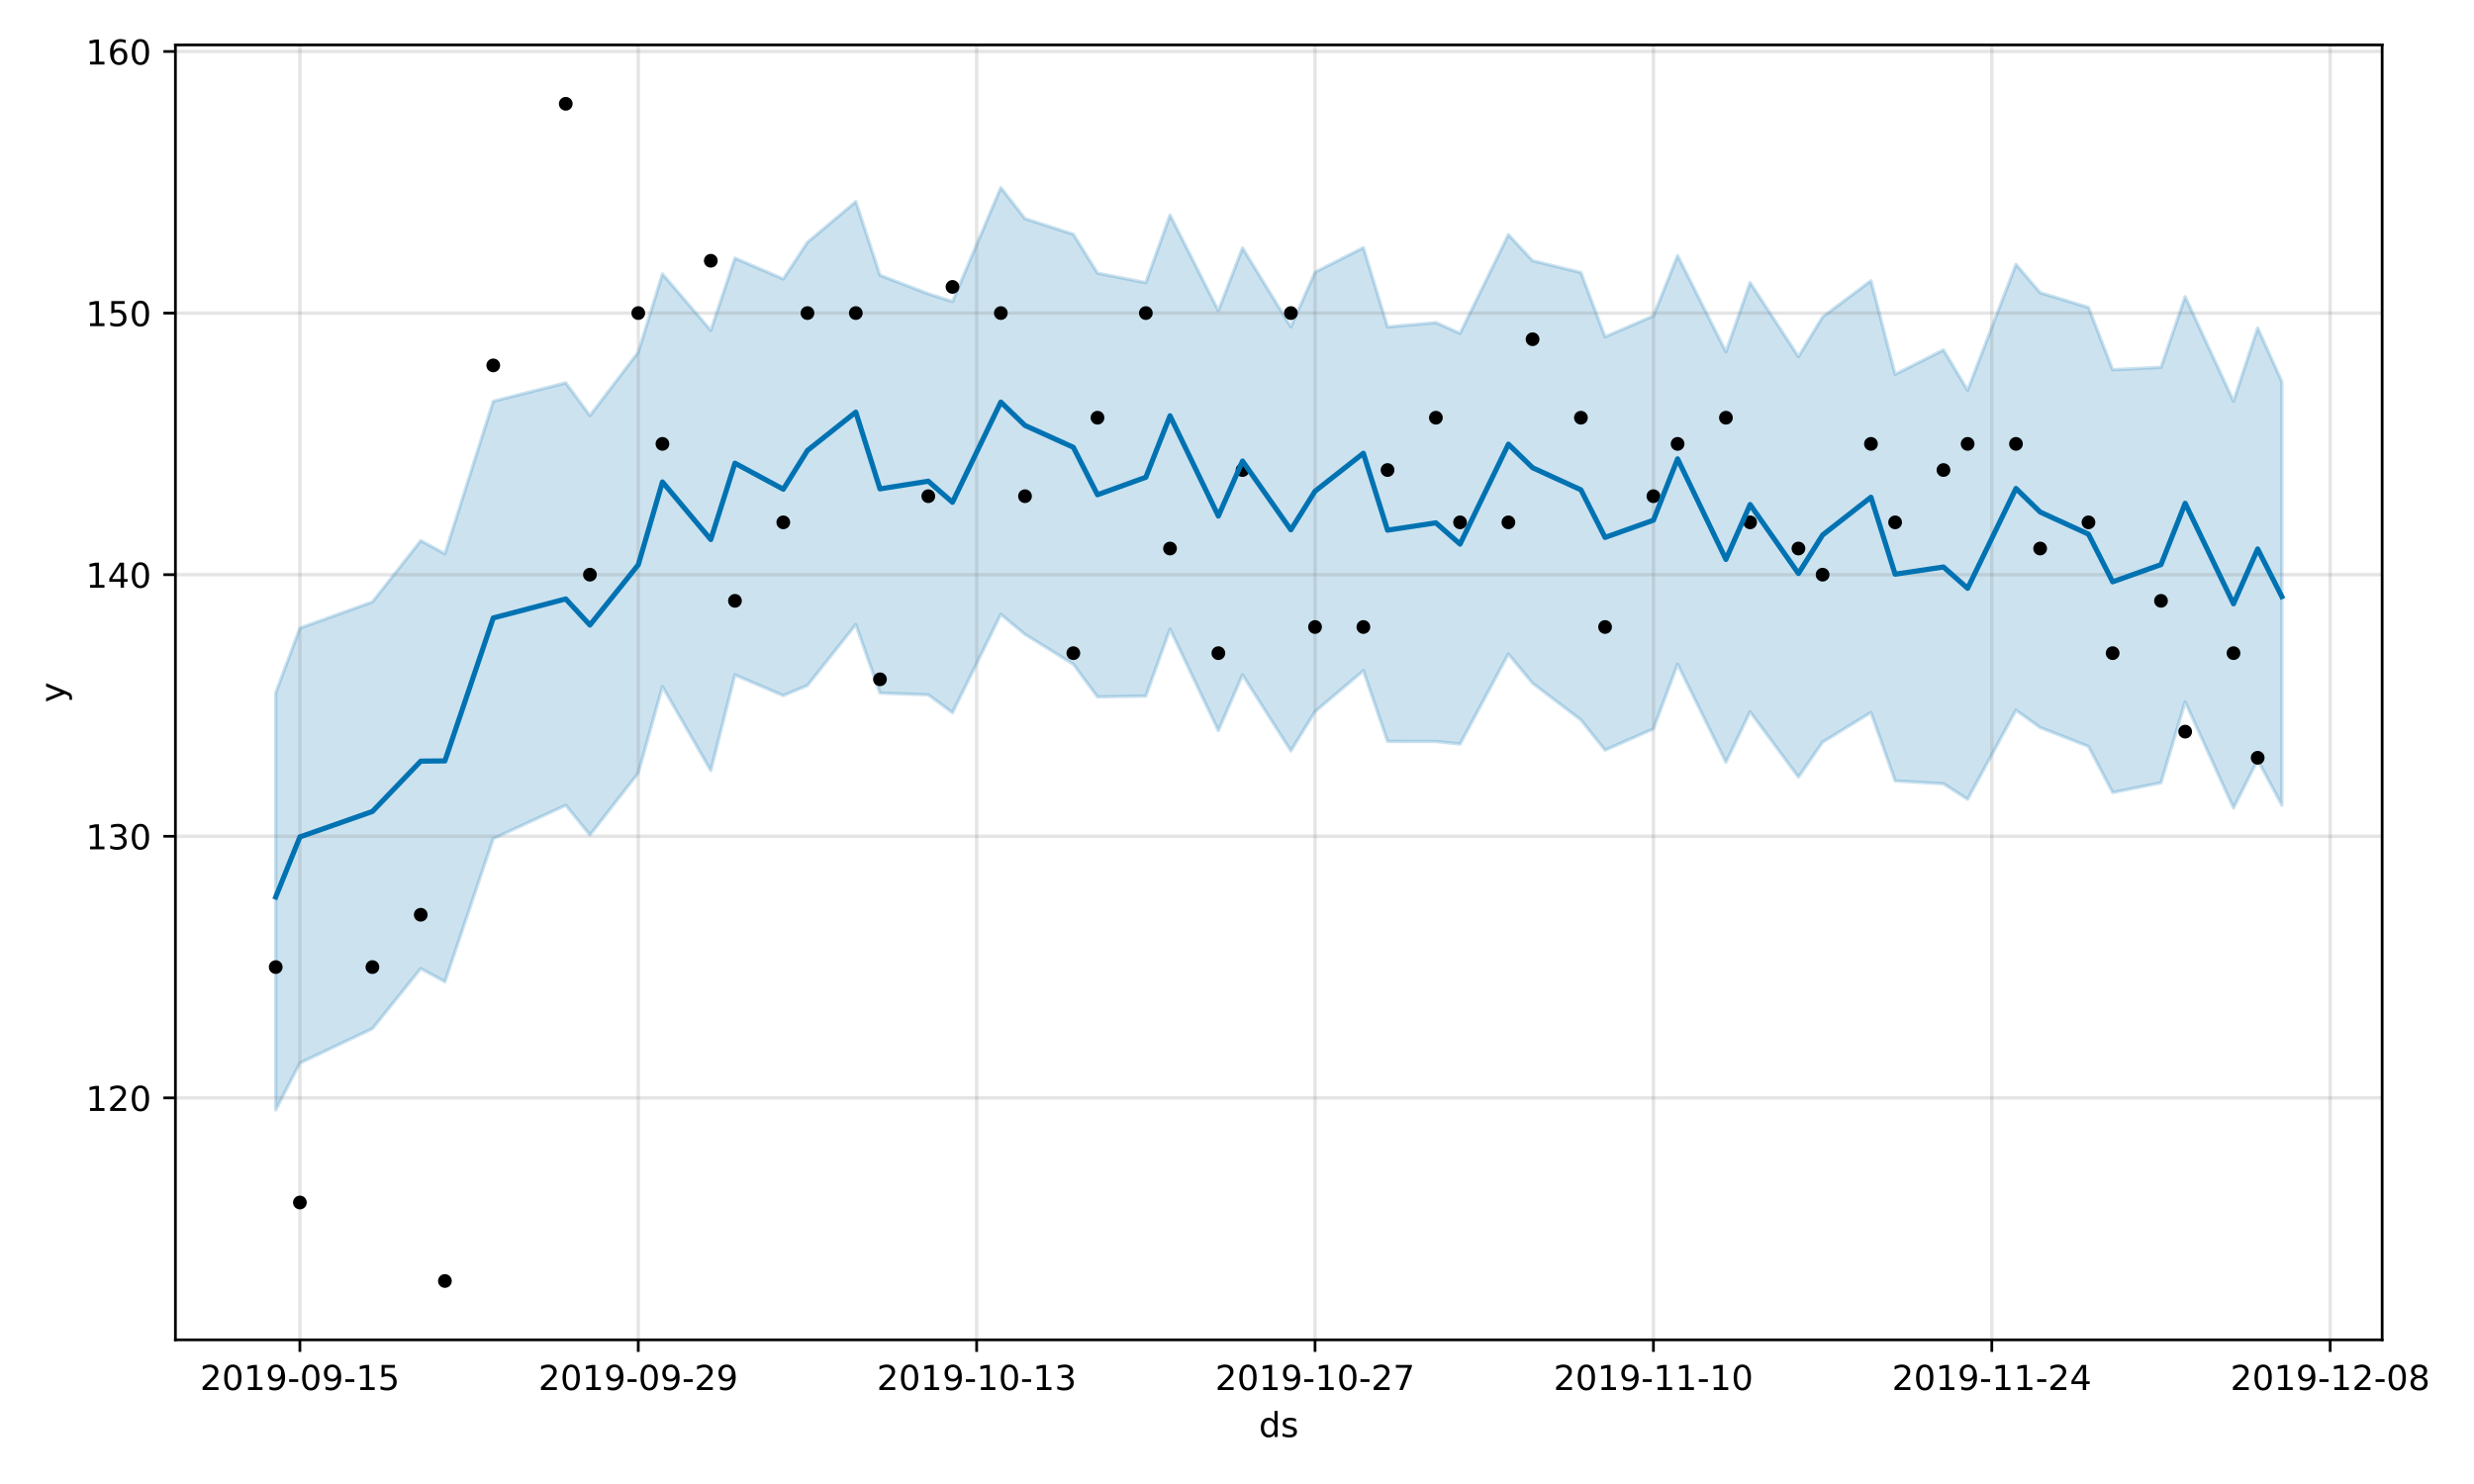 <?xml version="1.0" encoding="utf-8" standalone="no"?>
<!DOCTYPE svg PUBLIC "-//W3C//DTD SVG 1.1//EN"
  "http://www.w3.org/Graphics/SVG/1.1/DTD/svg11.dtd">
<!-- Created with matplotlib (https://matplotlib.org/) -->
<svg height="432pt" version="1.1" viewBox="0 0 720 432" width="720pt" xmlns="http://www.w3.org/2000/svg" xmlns:xlink="http://www.w3.org/1999/xlink">
 <defs>
  <style type="text/css">
*{stroke-linecap:butt;stroke-linejoin:round;}
  </style>
 </defs>
 <g id="figure_1">
  <g id="patch_1">
   <path d="M 0 432 
L 720 432 
L 720 0 
L 0 0 
z
" style="fill:#ffffff;"/>
  </g>
  <g id="axes_1">
   <g id="patch_2">
    <path d="M 51.05 390.04 
L 693.27 390.04 
L 693.27 13.08 
L 51.05 13.08 
z
" style="fill:#ffffff;"/>
   </g>
   <g id="PolyCollection_1">
    <defs>
     <path d="M 80.242 -230.324 
L 80.242 -108.888 
L 87.276 -122.555 
L 108.379 -132.55 
L 122.447 -150.04 
L 129.481 -146.202 
L 143.549 -187.858 
L 164.652 -197.585 
L 171.686 -188.942 
L 185.754 -206.985 
L 192.789 -232.114 
L 206.857 -207.698 
L 213.891 -235.517 
L 227.96 -229.517 
L 234.994 -232.478 
L 249.062 -250.188 
L 256.096 -230.244 
L 270.165 -229.739 
L 277.199 -224.545 
L 291.267 -253.166 
L 298.301 -247.322 
L 312.37 -238.641 
L 319.404 -229.134 
L 333.472 -229.373 
L 340.506 -248.857 
L 354.575 -219.325 
L 361.609 -235.524 
L 375.677 -213.407 
L 382.711 -224.851 
L 396.78 -236.751 
L 403.814 -216.169 
L 417.882 -216.148 
L 424.916 -215.407 
L 438.985 -241.609 
L 446.019 -233.108 
L 460.087 -222.421 
L 467.121 -213.633 
L 481.19 -219.818 
L 488.224 -238.631 
L 502.292 -210.103 
L 509.327 -224.783 
L 523.395 -205.779 
L 530.429 -215.954 
L 544.497 -224.598 
L 551.532 -204.678 
L 565.6 -203.844 
L 572.634 -199.345 
L 586.702 -225.245 
L 593.737 -220.217 
L 607.805 -214.706 
L 614.839 -201.299 
L 628.907 -204.141 
L 635.942 -227.671 
L 650.01 -196.793 
L 657.044 -210.77 
L 664.078 -197.634 
L 664.078 -320.918 
L 664.078 -320.918 
L 657.044 -336.507 
L 650.01 -315.218 
L 635.942 -345.632 
L 628.907 -325.064 
L 614.839 -324.383 
L 607.805 -342.491 
L 593.737 -346.797 
L 586.702 -355.028 
L 572.634 -318.404 
L 565.6 -330.128 
L 551.532 -323.029 
L 544.497 -350.277 
L 530.429 -339.745 
L 523.395 -328.189 
L 509.327 -349.724 
L 502.292 -329.597 
L 488.224 -357.577 
L 481.19 -340.037 
L 467.121 -333.936 
L 460.087 -352.652 
L 446.019 -356.106 
L 438.985 -363.68 
L 424.916 -334.951 
L 417.882 -338.083 
L 403.814 -336.827 
L 396.78 -359.912 
L 382.711 -352.748 
L 375.677 -336.87 
L 361.609 -359.81 
L 354.575 -341.573 
L 340.506 -369.381 
L 333.472 -349.724 
L 319.404 -352.483 
L 312.37 -363.803 
L 298.301 -368.353 
L 291.267 -377.384 
L 277.199 -344.227 
L 270.165 -346.464 
L 256.096 -351.875 
L 249.062 -373.302 
L 234.994 -361.469 
L 227.96 -350.789 
L 213.891 -356.858 
L 206.857 -335.829 
L 192.789 -352.259 
L 185.754 -329.498 
L 171.686 -311.025 
L 164.652 -320.557 
L 143.549 -315.174 
L 129.481 -270.803 
L 122.447 -274.605 
L 108.379 -256.764 
L 87.276 -249.152 
L 80.242 -230.324 
z
" id="mfa21ea01e4" style="stroke:#0072b2;stroke-opacity:0.2;"/>
    </defs>
    <g clip-path="url(#p52520bd9da)">
     <use style="fill:#0072b2;fill-opacity:0.2;stroke:#0072b2;stroke-opacity:0.2;" x="0" xlink:href="#mfa21ea01e4" y="432"/>
    </g>
   </g>
   <g id="matplotlib.axis_1">
    <g id="xtick_1">
     <g id="line2d_1">
      <path clip-path="url(#p52520bd9da)" d="M 87.276 390.04 
L 87.276 13.08 
" style="fill:none;stroke:#808080;stroke-linecap:square;stroke-opacity:0.2;"/>
     </g>
     <g id="line2d_2">
      <defs>
       <path d="M 0 0 
L 0 3.5 
" id="md90a8f8677" style="stroke:#000000;stroke-width:0.8;"/>
      </defs>
      <g>
       <use style="stroke:#000000;stroke-width:0.8;" x="87.276" xlink:href="#md90a8f8677" y="390.04"/>
      </g>
     </g>
     <g id="text_1">
      <!-- 2019-09-15 -->
      <defs>
       <path d="M 19.188 8.297 
L 53.609 8.297 
L 53.609 0 
L 7.328 0 
L 7.328 8.297 
Q 12.938 14.109 22.625 23.891 
Q 32.328 33.688 34.812 36.531 
Q 39.547 41.844 41.422 45.531 
Q 43.312 49.219 43.312 52.781 
Q 43.312 58.594 39.234 62.25 
Q 35.156 65.922 28.609 65.922 
Q 23.969 65.922 18.812 64.312 
Q 13.672 62.703 7.812 59.422 
L 7.812 69.391 
Q 13.766 71.781 18.938 73 
Q 24.125 74.219 28.422 74.219 
Q 39.75 74.219 46.484 68.547 
Q 53.219 62.891 53.219 53.422 
Q 53.219 48.922 51.531 44.891 
Q 49.859 40.875 45.406 35.406 
Q 44.188 33.984 37.641 27.219 
Q 31.109 20.453 19.188 8.297 
z
" id="DejaVuSans-50"/>
       <path d="M 31.781 66.406 
Q 24.172 66.406 20.328 58.906 
Q 16.5 51.422 16.5 36.375 
Q 16.5 21.391 20.328 13.891 
Q 24.172 6.391 31.781 6.391 
Q 39.453 6.391 43.281 13.891 
Q 47.125 21.391 47.125 36.375 
Q 47.125 51.422 43.281 58.906 
Q 39.453 66.406 31.781 66.406 
z
M 31.781 74.219 
Q 44.047 74.219 50.516 64.516 
Q 56.984 54.828 56.984 36.375 
Q 56.984 17.969 50.516 8.266 
Q 44.047 -1.422 31.781 -1.422 
Q 19.531 -1.422 13.062 8.266 
Q 6.594 17.969 6.594 36.375 
Q 6.594 54.828 13.062 64.516 
Q 19.531 74.219 31.781 74.219 
z
" id="DejaVuSans-48"/>
       <path d="M 12.406 8.297 
L 28.516 8.297 
L 28.516 63.922 
L 10.984 60.406 
L 10.984 69.391 
L 28.422 72.906 
L 38.281 72.906 
L 38.281 8.297 
L 54.391 8.297 
L 54.391 0 
L 12.406 0 
z
" id="DejaVuSans-49"/>
       <path d="M 10.984 1.516 
L 10.984 10.5 
Q 14.703 8.734 18.5 7.812 
Q 22.312 6.891 25.984 6.891 
Q 35.75 6.891 40.891 13.453 
Q 46.047 20.016 46.781 33.406 
Q 43.953 29.203 39.594 26.953 
Q 35.25 24.703 29.984 24.703 
Q 19.047 24.703 12.672 31.312 
Q 6.297 37.938 6.297 49.422 
Q 6.297 60.641 12.938 67.422 
Q 19.578 74.219 30.609 74.219 
Q 43.266 74.219 49.922 64.516 
Q 56.594 54.828 56.594 36.375 
Q 56.594 19.141 48.406 8.859 
Q 40.234 -1.422 26.422 -1.422 
Q 22.703 -1.422 18.891 -0.688 
Q 15.094 0.047 10.984 1.516 
z
M 30.609 32.422 
Q 37.25 32.422 41.125 36.953 
Q 45.016 41.5 45.016 49.422 
Q 45.016 57.281 41.125 61.844 
Q 37.25 66.406 30.609 66.406 
Q 23.969 66.406 20.094 61.844 
Q 16.219 57.281 16.219 49.422 
Q 16.219 41.5 20.094 36.953 
Q 23.969 32.422 30.609 32.422 
z
" id="DejaVuSans-57"/>
       <path d="M 4.891 31.391 
L 31.203 31.391 
L 31.203 23.391 
L 4.891 23.391 
z
" id="DejaVuSans-45"/>
       <path d="M 10.797 72.906 
L 49.516 72.906 
L 49.516 64.594 
L 19.828 64.594 
L 19.828 46.734 
Q 21.969 47.469 24.109 47.828 
Q 26.266 48.188 28.422 48.188 
Q 40.625 48.188 47.75 41.5 
Q 54.891 34.812 54.891 23.391 
Q 54.891 11.625 47.562 5.094 
Q 40.234 -1.422 26.906 -1.422 
Q 22.312 -1.422 17.547 -0.641 
Q 12.797 0.141 7.719 1.703 
L 7.719 11.625 
Q 12.109 9.234 16.797 8.062 
Q 21.484 6.891 26.703 6.891 
Q 35.156 6.891 40.078 11.328 
Q 45.016 15.766 45.016 23.391 
Q 45.016 31 40.078 35.438 
Q 35.156 39.891 26.703 39.891 
Q 22.75 39.891 18.812 39.016 
Q 14.891 38.141 10.797 36.281 
z
" id="DejaVuSans-53"/>
      </defs>
      <g transform="translate(58.218 404.638)scale(0.1 -0.1)">
       <use xlink:href="#DejaVuSans-50"/>
       <use x="63.623" xlink:href="#DejaVuSans-48"/>
       <use x="127.246" xlink:href="#DejaVuSans-49"/>
       <use x="190.869" xlink:href="#DejaVuSans-57"/>
       <use x="254.492" xlink:href="#DejaVuSans-45"/>
       <use x="290.576" xlink:href="#DejaVuSans-48"/>
       <use x="354.199" xlink:href="#DejaVuSans-57"/>
       <use x="417.822" xlink:href="#DejaVuSans-45"/>
       <use x="453.906" xlink:href="#DejaVuSans-49"/>
       <use x="517.529" xlink:href="#DejaVuSans-53"/>
      </g>
     </g>
    </g>
    <g id="xtick_2">
     <g id="line2d_3">
      <path clip-path="url(#p52520bd9da)" d="M 185.754 390.04 
L 185.754 13.08 
" style="fill:none;stroke:#808080;stroke-linecap:square;stroke-opacity:0.2;"/>
     </g>
     <g id="line2d_4">
      <g>
       <use style="stroke:#000000;stroke-width:0.8;" x="185.754" xlink:href="#md90a8f8677" y="390.04"/>
      </g>
     </g>
     <g id="text_2">
      <!-- 2019-09-29 -->
      <g transform="translate(156.697 404.638)scale(0.1 -0.1)">
       <use xlink:href="#DejaVuSans-50"/>
       <use x="63.623" xlink:href="#DejaVuSans-48"/>
       <use x="127.246" xlink:href="#DejaVuSans-49"/>
       <use x="190.869" xlink:href="#DejaVuSans-57"/>
       <use x="254.492" xlink:href="#DejaVuSans-45"/>
       <use x="290.576" xlink:href="#DejaVuSans-48"/>
       <use x="354.199" xlink:href="#DejaVuSans-57"/>
       <use x="417.822" xlink:href="#DejaVuSans-45"/>
       <use x="453.906" xlink:href="#DejaVuSans-50"/>
       <use x="517.529" xlink:href="#DejaVuSans-57"/>
      </g>
     </g>
    </g>
    <g id="xtick_3">
     <g id="line2d_5">
      <path clip-path="url(#p52520bd9da)" d="M 284.233 390.04 
L 284.233 13.08 
" style="fill:none;stroke:#808080;stroke-linecap:square;stroke-opacity:0.2;"/>
     </g>
     <g id="line2d_6">
      <g>
       <use style="stroke:#000000;stroke-width:0.8;" x="284.233" xlink:href="#md90a8f8677" y="390.04"/>
      </g>
     </g>
     <g id="text_3">
      <!-- 2019-10-13 -->
      <defs>
       <path d="M 40.578 39.312 
Q 47.656 37.797 51.625 33 
Q 55.609 28.219 55.609 21.188 
Q 55.609 10.406 48.188 4.484 
Q 40.766 -1.422 27.094 -1.422 
Q 22.516 -1.422 17.656 -0.516 
Q 12.797 0.391 7.625 2.203 
L 7.625 11.719 
Q 11.719 9.328 16.594 8.109 
Q 21.484 6.891 26.812 6.891 
Q 36.078 6.891 40.938 10.547 
Q 45.797 14.203 45.797 21.188 
Q 45.797 27.641 41.281 31.266 
Q 36.766 34.906 28.719 34.906 
L 20.219 34.906 
L 20.219 43.016 
L 29.109 43.016 
Q 36.375 43.016 40.234 45.922 
Q 44.094 48.828 44.094 54.297 
Q 44.094 59.906 40.109 62.906 
Q 36.141 65.922 28.719 65.922 
Q 24.656 65.922 20.016 65.031 
Q 15.375 64.156 9.812 62.312 
L 9.812 71.094 
Q 15.438 72.656 20.344 73.438 
Q 25.25 74.219 29.594 74.219 
Q 40.828 74.219 47.359 69.109 
Q 53.906 64.016 53.906 55.328 
Q 53.906 49.266 50.438 45.094 
Q 46.969 40.922 40.578 39.312 
z
" id="DejaVuSans-51"/>
      </defs>
      <g transform="translate(255.175 404.638)scale(0.1 -0.1)">
       <use xlink:href="#DejaVuSans-50"/>
       <use x="63.623" xlink:href="#DejaVuSans-48"/>
       <use x="127.246" xlink:href="#DejaVuSans-49"/>
       <use x="190.869" xlink:href="#DejaVuSans-57"/>
       <use x="254.492" xlink:href="#DejaVuSans-45"/>
       <use x="290.576" xlink:href="#DejaVuSans-49"/>
       <use x="354.199" xlink:href="#DejaVuSans-48"/>
       <use x="417.822" xlink:href="#DejaVuSans-45"/>
       <use x="453.906" xlink:href="#DejaVuSans-49"/>
       <use x="517.529" xlink:href="#DejaVuSans-51"/>
      </g>
     </g>
    </g>
    <g id="xtick_4">
     <g id="line2d_7">
      <path clip-path="url(#p52520bd9da)" d="M 382.711 390.04 
L 382.711 13.08 
" style="fill:none;stroke:#808080;stroke-linecap:square;stroke-opacity:0.2;"/>
     </g>
     <g id="line2d_8">
      <g>
       <use style="stroke:#000000;stroke-width:0.8;" x="382.711" xlink:href="#md90a8f8677" y="390.04"/>
      </g>
     </g>
     <g id="text_4">
      <!-- 2019-10-27 -->
      <defs>
       <path d="M 8.203 72.906 
L 55.078 72.906 
L 55.078 68.703 
L 28.609 0 
L 18.312 0 
L 43.219 64.594 
L 8.203 64.594 
z
" id="DejaVuSans-55"/>
      </defs>
      <g transform="translate(353.654 404.638)scale(0.1 -0.1)">
       <use xlink:href="#DejaVuSans-50"/>
       <use x="63.623" xlink:href="#DejaVuSans-48"/>
       <use x="127.246" xlink:href="#DejaVuSans-49"/>
       <use x="190.869" xlink:href="#DejaVuSans-57"/>
       <use x="254.492" xlink:href="#DejaVuSans-45"/>
       <use x="290.576" xlink:href="#DejaVuSans-49"/>
       <use x="354.199" xlink:href="#DejaVuSans-48"/>
       <use x="417.822" xlink:href="#DejaVuSans-45"/>
       <use x="453.906" xlink:href="#DejaVuSans-50"/>
       <use x="517.529" xlink:href="#DejaVuSans-55"/>
      </g>
     </g>
    </g>
    <g id="xtick_5">
     <g id="line2d_9">
      <path clip-path="url(#p52520bd9da)" d="M 481.19 390.04 
L 481.19 13.08 
" style="fill:none;stroke:#808080;stroke-linecap:square;stroke-opacity:0.2;"/>
     </g>
     <g id="line2d_10">
      <g>
       <use style="stroke:#000000;stroke-width:0.8;" x="481.19" xlink:href="#md90a8f8677" y="390.04"/>
      </g>
     </g>
     <g id="text_5">
      <!-- 2019-11-10 -->
      <g transform="translate(452.132 404.638)scale(0.1 -0.1)">
       <use xlink:href="#DejaVuSans-50"/>
       <use x="63.623" xlink:href="#DejaVuSans-48"/>
       <use x="127.246" xlink:href="#DejaVuSans-49"/>
       <use x="190.869" xlink:href="#DejaVuSans-57"/>
       <use x="254.492" xlink:href="#DejaVuSans-45"/>
       <use x="290.576" xlink:href="#DejaVuSans-49"/>
       <use x="354.199" xlink:href="#DejaVuSans-49"/>
       <use x="417.822" xlink:href="#DejaVuSans-45"/>
       <use x="453.906" xlink:href="#DejaVuSans-49"/>
       <use x="517.529" xlink:href="#DejaVuSans-48"/>
      </g>
     </g>
    </g>
    <g id="xtick_6">
     <g id="line2d_11">
      <path clip-path="url(#p52520bd9da)" d="M 579.668 390.04 
L 579.668 13.08 
" style="fill:none;stroke:#808080;stroke-linecap:square;stroke-opacity:0.2;"/>
     </g>
     <g id="line2d_12">
      <g>
       <use style="stroke:#000000;stroke-width:0.8;" x="579.668" xlink:href="#md90a8f8677" y="390.04"/>
      </g>
     </g>
     <g id="text_6">
      <!-- 2019-11-24 -->
      <defs>
       <path d="M 37.797 64.312 
L 12.891 25.391 
L 37.797 25.391 
z
M 35.203 72.906 
L 47.609 72.906 
L 47.609 25.391 
L 58.016 25.391 
L 58.016 17.188 
L 47.609 17.188 
L 47.609 0 
L 37.797 0 
L 37.797 17.188 
L 4.891 17.188 
L 4.891 26.703 
z
" id="DejaVuSans-52"/>
      </defs>
      <g transform="translate(550.61 404.638)scale(0.1 -0.1)">
       <use xlink:href="#DejaVuSans-50"/>
       <use x="63.623" xlink:href="#DejaVuSans-48"/>
       <use x="127.246" xlink:href="#DejaVuSans-49"/>
       <use x="190.869" xlink:href="#DejaVuSans-57"/>
       <use x="254.492" xlink:href="#DejaVuSans-45"/>
       <use x="290.576" xlink:href="#DejaVuSans-49"/>
       <use x="354.199" xlink:href="#DejaVuSans-49"/>
       <use x="417.822" xlink:href="#DejaVuSans-45"/>
       <use x="453.906" xlink:href="#DejaVuSans-50"/>
       <use x="517.529" xlink:href="#DejaVuSans-52"/>
      </g>
     </g>
    </g>
    <g id="xtick_7">
     <g id="line2d_13">
      <path clip-path="url(#p52520bd9da)" d="M 678.147 390.04 
L 678.147 13.08 
" style="fill:none;stroke:#808080;stroke-linecap:square;stroke-opacity:0.2;"/>
     </g>
     <g id="line2d_14">
      <g>
       <use style="stroke:#000000;stroke-width:0.8;" x="678.147" xlink:href="#md90a8f8677" y="390.04"/>
      </g>
     </g>
     <g id="text_7">
      <!-- 2019-12-08 -->
      <defs>
       <path d="M 31.781 34.625 
Q 24.75 34.625 20.719 30.859 
Q 16.703 27.094 16.703 20.516 
Q 16.703 13.922 20.719 10.156 
Q 24.75 6.391 31.781 6.391 
Q 38.812 6.391 42.859 10.172 
Q 46.922 13.969 46.922 20.516 
Q 46.922 27.094 42.891 30.859 
Q 38.875 34.625 31.781 34.625 
z
M 21.922 38.812 
Q 15.578 40.375 12.031 44.719 
Q 8.5 49.078 8.5 55.328 
Q 8.5 64.062 14.719 69.141 
Q 20.953 74.219 31.781 74.219 
Q 42.672 74.219 48.875 69.141 
Q 55.078 64.062 55.078 55.328 
Q 55.078 49.078 51.531 44.719 
Q 48 40.375 41.703 38.812 
Q 48.828 37.156 52.797 32.312 
Q 56.781 27.484 56.781 20.516 
Q 56.781 9.906 50.312 4.234 
Q 43.844 -1.422 31.781 -1.422 
Q 19.734 -1.422 13.25 4.234 
Q 6.781 9.906 6.781 20.516 
Q 6.781 27.484 10.781 32.312 
Q 14.797 37.156 21.922 38.812 
z
M 18.312 54.391 
Q 18.312 48.734 21.844 45.562 
Q 25.391 42.391 31.781 42.391 
Q 38.141 42.391 41.719 45.562 
Q 45.312 48.734 45.312 54.391 
Q 45.312 60.062 41.719 63.234 
Q 38.141 66.406 31.781 66.406 
Q 25.391 66.406 21.844 63.234 
Q 18.312 60.062 18.312 54.391 
z
" id="DejaVuSans-56"/>
      </defs>
      <g transform="translate(649.089 404.638)scale(0.1 -0.1)">
       <use xlink:href="#DejaVuSans-50"/>
       <use x="63.623" xlink:href="#DejaVuSans-48"/>
       <use x="127.246" xlink:href="#DejaVuSans-49"/>
       <use x="190.869" xlink:href="#DejaVuSans-57"/>
       <use x="254.492" xlink:href="#DejaVuSans-45"/>
       <use x="290.576" xlink:href="#DejaVuSans-49"/>
       <use x="354.199" xlink:href="#DejaVuSans-50"/>
       <use x="417.822" xlink:href="#DejaVuSans-45"/>
       <use x="453.906" xlink:href="#DejaVuSans-48"/>
       <use x="517.529" xlink:href="#DejaVuSans-56"/>
      </g>
     </g>
    </g>
    <g id="text_8">
     <!-- ds -->
     <defs>
      <path d="M 45.406 46.391 
L 45.406 75.984 
L 54.391 75.984 
L 54.391 0 
L 45.406 0 
L 45.406 8.203 
Q 42.578 3.328 38.25 0.953 
Q 33.938 -1.422 27.875 -1.422 
Q 17.969 -1.422 11.734 6.484 
Q 5.516 14.406 5.516 27.297 
Q 5.516 40.188 11.734 48.094 
Q 17.969 56 27.875 56 
Q 33.938 56 38.25 53.625 
Q 42.578 51.266 45.406 46.391 
z
M 14.797 27.297 
Q 14.797 17.391 18.875 11.75 
Q 22.953 6.109 30.078 6.109 
Q 37.203 6.109 41.297 11.75 
Q 45.406 17.391 45.406 27.297 
Q 45.406 37.203 41.297 42.844 
Q 37.203 48.484 30.078 48.484 
Q 22.953 48.484 18.875 42.844 
Q 14.797 37.203 14.797 27.297 
z
" id="DejaVuSans-100"/>
      <path d="M 44.281 53.078 
L 44.281 44.578 
Q 40.484 46.531 36.375 47.5 
Q 32.281 48.484 27.875 48.484 
Q 21.188 48.484 17.844 46.438 
Q 14.5 44.391 14.5 40.281 
Q 14.5 37.156 16.891 35.375 
Q 19.281 33.594 26.516 31.984 
L 29.594 31.297 
Q 39.156 29.25 43.188 25.516 
Q 47.219 21.781 47.219 15.094 
Q 47.219 7.469 41.188 3.016 
Q 35.156 -1.422 24.609 -1.422 
Q 20.219 -1.422 15.453 -0.562 
Q 10.688 0.297 5.422 2 
L 5.422 11.281 
Q 10.406 8.688 15.234 7.391 
Q 20.062 6.109 24.812 6.109 
Q 31.156 6.109 34.562 8.281 
Q 37.984 10.453 37.984 14.406 
Q 37.984 18.062 35.516 20.016 
Q 33.062 21.969 24.703 23.781 
L 21.578 24.516 
Q 13.234 26.266 9.516 29.906 
Q 5.812 33.547 5.812 39.891 
Q 5.812 47.609 11.281 51.797 
Q 16.75 56 26.812 56 
Q 31.781 56 36.172 55.266 
Q 40.578 54.547 44.281 53.078 
z
" id="DejaVuSans-115"/>
     </defs>
     <g transform="translate(366.381 418.317)scale(0.1 -0.1)">
      <use xlink:href="#DejaVuSans-100"/>
      <use x="63.477" xlink:href="#DejaVuSans-115"/>
     </g>
    </g>
   </g>
   <g id="matplotlib.axis_2">
    <g id="ytick_1">
     <g id="line2d_15">
      <path clip-path="url(#p52520bd9da)" d="M 51.05 319.598 
L 693.27 319.598 
" style="fill:none;stroke:#808080;stroke-linecap:square;stroke-opacity:0.2;"/>
     </g>
     <g id="line2d_16">
      <defs>
       <path d="M 0 0 
L -3.5 0 
" id="mf4c8088193" style="stroke:#000000;stroke-width:0.8;"/>
      </defs>
      <g>
       <use style="stroke:#000000;stroke-width:0.8;" x="51.05" xlink:href="#mf4c8088193" y="319.598"/>
      </g>
     </g>
     <g id="text_9">
      <!-- 120 -->
      <g transform="translate(24.962 323.397)scale(0.1 -0.1)">
       <use xlink:href="#DejaVuSans-49"/>
       <use x="63.623" xlink:href="#DejaVuSans-50"/>
       <use x="127.246" xlink:href="#DejaVuSans-48"/>
      </g>
     </g>
    </g>
    <g id="ytick_2">
     <g id="line2d_17">
      <path clip-path="url(#p52520bd9da)" d="M 51.05 243.444 
L 693.27 243.444 
" style="fill:none;stroke:#808080;stroke-linecap:square;stroke-opacity:0.2;"/>
     </g>
     <g id="line2d_18">
      <g>
       <use style="stroke:#000000;stroke-width:0.8;" x="51.05" xlink:href="#mf4c8088193" y="243.444"/>
      </g>
     </g>
     <g id="text_10">
      <!-- 130 -->
      <g transform="translate(24.962 247.244)scale(0.1 -0.1)">
       <use xlink:href="#DejaVuSans-49"/>
       <use x="63.623" xlink:href="#DejaVuSans-51"/>
       <use x="127.246" xlink:href="#DejaVuSans-48"/>
      </g>
     </g>
    </g>
    <g id="ytick_3">
     <g id="line2d_19">
      <path clip-path="url(#p52520bd9da)" d="M 51.05 167.291 
L 693.27 167.291 
" style="fill:none;stroke:#808080;stroke-linecap:square;stroke-opacity:0.2;"/>
     </g>
     <g id="line2d_20">
      <g>
       <use style="stroke:#000000;stroke-width:0.8;" x="51.05" xlink:href="#mf4c8088193" y="167.291"/>
      </g>
     </g>
     <g id="text_11">
      <!-- 140 -->
      <g transform="translate(24.962 171.09)scale(0.1 -0.1)">
       <use xlink:href="#DejaVuSans-49"/>
       <use x="63.623" xlink:href="#DejaVuSans-52"/>
       <use x="127.246" xlink:href="#DejaVuSans-48"/>
      </g>
     </g>
    </g>
    <g id="ytick_4">
     <g id="line2d_21">
      <path clip-path="url(#p52520bd9da)" d="M 51.05 91.137 
L 693.27 91.137 
" style="fill:none;stroke:#808080;stroke-linecap:square;stroke-opacity:0.2;"/>
     </g>
     <g id="line2d_22">
      <g>
       <use style="stroke:#000000;stroke-width:0.8;" x="51.05" xlink:href="#mf4c8088193" y="91.137"/>
      </g>
     </g>
     <g id="text_12">
      <!-- 150 -->
      <g transform="translate(24.962 94.937)scale(0.1 -0.1)">
       <use xlink:href="#DejaVuSans-49"/>
       <use x="63.623" xlink:href="#DejaVuSans-53"/>
       <use x="127.246" xlink:href="#DejaVuSans-48"/>
      </g>
     </g>
    </g>
    <g id="ytick_5">
     <g id="line2d_23">
      <path clip-path="url(#p52520bd9da)" d="M 51.05 14.984 
L 693.27 14.984 
" style="fill:none;stroke:#808080;stroke-linecap:square;stroke-opacity:0.2;"/>
     </g>
     <g id="line2d_24">
      <g>
       <use style="stroke:#000000;stroke-width:0.8;" x="51.05" xlink:href="#mf4c8088193" y="14.984"/>
      </g>
     </g>
     <g id="text_13">
      <!-- 160 -->
      <defs>
       <path d="M 33.016 40.375 
Q 26.375 40.375 22.484 35.828 
Q 18.609 31.297 18.609 23.391 
Q 18.609 15.531 22.484 10.953 
Q 26.375 6.391 33.016 6.391 
Q 39.656 6.391 43.531 10.953 
Q 47.406 15.531 47.406 23.391 
Q 47.406 31.297 43.531 35.828 
Q 39.656 40.375 33.016 40.375 
z
M 52.594 71.297 
L 52.594 62.312 
Q 48.875 64.062 45.094 64.984 
Q 41.312 65.922 37.594 65.922 
Q 27.828 65.922 22.672 59.328 
Q 17.531 52.734 16.797 39.406 
Q 19.672 43.656 24.016 45.922 
Q 28.375 48.188 33.594 48.188 
Q 44.578 48.188 50.953 41.516 
Q 57.328 34.859 57.328 23.391 
Q 57.328 12.156 50.688 5.359 
Q 44.047 -1.422 33.016 -1.422 
Q 20.359 -1.422 13.672 8.266 
Q 6.984 17.969 6.984 36.375 
Q 6.984 53.656 15.188 63.938 
Q 23.391 74.219 37.203 74.219 
Q 40.922 74.219 44.703 73.484 
Q 48.484 72.75 52.594 71.297 
z
" id="DejaVuSans-54"/>
      </defs>
      <g transform="translate(24.962 18.783)scale(0.1 -0.1)">
       <use xlink:href="#DejaVuSans-49"/>
       <use x="63.623" xlink:href="#DejaVuSans-54"/>
       <use x="127.246" xlink:href="#DejaVuSans-48"/>
      </g>
     </g>
    </g>
    <g id="text_14">
     <!-- y -->
     <defs>
      <path d="M 32.172 -5.078 
Q 28.375 -14.844 24.75 -17.812 
Q 21.141 -20.797 15.094 -20.797 
L 7.906 -20.797 
L 7.906 -13.281 
L 13.188 -13.281 
Q 16.891 -13.281 18.938 -11.516 
Q 21 -9.766 23.484 -3.219 
L 25.094 0.875 
L 2.984 54.688 
L 12.5 54.688 
L 29.594 11.922 
L 46.688 54.688 
L 56.203 54.688 
z
" id="DejaVuSans-121"/>
     </defs>
     <g transform="translate(18.883 204.519)rotate(-90)scale(0.1 -0.1)">
      <use xlink:href="#DejaVuSans-121"/>
     </g>
    </g>
   </g>
   <g id="line2d_25">
    <defs>
     <path d="M 0 1.5 
C 0.398 1.5 0.779 1.342 1.061 1.061 
C 1.342 0.779 1.5 0.398 1.5 0 
C 1.5 -0.398 1.342 -0.779 1.061 -1.061 
C 0.779 -1.342 0.398 -1.5 0 -1.5 
C -0.398 -1.5 -0.779 -1.342 -1.061 -1.061 
C -1.342 -0.779 -1.5 -0.398 -1.5 0 
C -1.5 0.398 -1.342 0.779 -1.061 1.061 
C -0.779 1.342 -0.398 1.5 0 1.5 
z
" id="m824ccff09d" style="stroke:#000000;"/>
    </defs>
    <g clip-path="url(#p52520bd9da)">
     <use style="stroke:#000000;" x="80.242" xlink:href="#m824ccff09d" y="281.521"/>
     <use style="stroke:#000000;" x="87.276" xlink:href="#m824ccff09d" y="350.059"/>
     <use style="stroke:#000000;" x="108.379" xlink:href="#m824ccff09d" y="281.521"/>
     <use style="stroke:#000000;" x="122.447" xlink:href="#m824ccff09d" y="266.291"/>
     <use style="stroke:#000000;" x="129.481" xlink:href="#m824ccff09d" y="372.905"/>
     <use style="stroke:#000000;" x="143.549" xlink:href="#m824ccff09d" y="106.368"/>
     <use style="stroke:#000000;" x="164.652" xlink:href="#m824ccff09d" y="30.215"/>
     <use style="stroke:#000000;" x="171.686" xlink:href="#m824ccff09d" y="167.291"/>
     <use style="stroke:#000000;" x="185.754" xlink:href="#m824ccff09d" y="91.137"/>
     <use style="stroke:#000000;" x="192.789" xlink:href="#m824ccff09d" y="129.214"/>
     <use style="stroke:#000000;" x="206.857" xlink:href="#m824ccff09d" y="75.907"/>
     <use style="stroke:#000000;" x="213.891" xlink:href="#m824ccff09d" y="174.906"/>
     <use style="stroke:#000000;" x="227.96" xlink:href="#m824ccff09d" y="152.06"/>
     <use style="stroke:#000000;" x="234.994" xlink:href="#m824ccff09d" y="91.137"/>
     <use style="stroke:#000000;" x="249.062" xlink:href="#m824ccff09d" y="91.137"/>
     <use style="stroke:#000000;" x="256.096" xlink:href="#m824ccff09d" y="197.752"/>
     <use style="stroke:#000000;" x="270.165" xlink:href="#m824ccff09d" y="144.445"/>
     <use style="stroke:#000000;" x="277.199" xlink:href="#m824ccff09d" y="83.522"/>
     <use style="stroke:#000000;" x="291.267" xlink:href="#m824ccff09d" y="91.137"/>
     <use style="stroke:#000000;" x="298.301" xlink:href="#m824ccff09d" y="144.445"/>
     <use style="stroke:#000000;" x="312.37" xlink:href="#m824ccff09d" y="190.137"/>
     <use style="stroke:#000000;" x="319.404" xlink:href="#m824ccff09d" y="121.599"/>
     <use style="stroke:#000000;" x="333.472" xlink:href="#m824ccff09d" y="91.137"/>
     <use style="stroke:#000000;" x="340.506" xlink:href="#m824ccff09d" y="159.676"/>
     <use style="stroke:#000000;" x="354.575" xlink:href="#m824ccff09d" y="190.137"/>
     <use style="stroke:#000000;" x="361.609" xlink:href="#m824ccff09d" y="136.829"/>
     <use style="stroke:#000000;" x="375.677" xlink:href="#m824ccff09d" y="91.137"/>
     <use style="stroke:#000000;" x="382.711" xlink:href="#m824ccff09d" y="182.522"/>
     <use style="stroke:#000000;" x="396.78" xlink:href="#m824ccff09d" y="182.522"/>
     <use style="stroke:#000000;" x="403.814" xlink:href="#m824ccff09d" y="136.829"/>
     <use style="stroke:#000000;" x="417.882" xlink:href="#m824ccff09d" y="121.599"/>
     <use style="stroke:#000000;" x="424.916" xlink:href="#m824ccff09d" y="152.06"/>
     <use style="stroke:#000000;" x="438.985" xlink:href="#m824ccff09d" y="152.06"/>
     <use style="stroke:#000000;" x="446.019" xlink:href="#m824ccff09d" y="98.753"/>
     <use style="stroke:#000000;" x="460.087" xlink:href="#m824ccff09d" y="121.599"/>
     <use style="stroke:#000000;" x="467.121" xlink:href="#m824ccff09d" y="182.522"/>
     <use style="stroke:#000000;" x="481.19" xlink:href="#m824ccff09d" y="144.445"/>
     <use style="stroke:#000000;" x="488.224" xlink:href="#m824ccff09d" y="129.214"/>
     <use style="stroke:#000000;" x="502.292" xlink:href="#m824ccff09d" y="121.599"/>
     <use style="stroke:#000000;" x="509.327" xlink:href="#m824ccff09d" y="152.06"/>
     <use style="stroke:#000000;" x="523.395" xlink:href="#m824ccff09d" y="159.676"/>
     <use style="stroke:#000000;" x="530.429" xlink:href="#m824ccff09d" y="167.291"/>
     <use style="stroke:#000000;" x="544.497" xlink:href="#m824ccff09d" y="129.214"/>
     <use style="stroke:#000000;" x="551.532" xlink:href="#m824ccff09d" y="152.06"/>
     <use style="stroke:#000000;" x="565.6" xlink:href="#m824ccff09d" y="136.829"/>
     <use style="stroke:#000000;" x="572.634" xlink:href="#m824ccff09d" y="129.214"/>
     <use style="stroke:#000000;" x="586.702" xlink:href="#m824ccff09d" y="129.214"/>
     <use style="stroke:#000000;" x="593.737" xlink:href="#m824ccff09d" y="159.676"/>
     <use style="stroke:#000000;" x="607.805" xlink:href="#m824ccff09d" y="152.06"/>
     <use style="stroke:#000000;" x="614.839" xlink:href="#m824ccff09d" y="190.137"/>
     <use style="stroke:#000000;" x="628.907" xlink:href="#m824ccff09d" y="174.906"/>
     <use style="stroke:#000000;" x="635.942" xlink:href="#m824ccff09d" y="212.983"/>
     <use style="stroke:#000000;" x="650.01" xlink:href="#m824ccff09d" y="190.137"/>
     <use style="stroke:#000000;" x="657.044" xlink:href="#m824ccff09d" y="220.598"/>
    </g>
   </g>
   <g id="line2d_26">
    <path clip-path="url(#p52520bd9da)" d="M 80.242 261.123 
L 87.276 243.637 
L 108.379 236.224 
L 122.447 221.572 
L 129.481 221.503 
L 143.549 179.885 
L 164.652 174.358 
L 171.686 181.952 
L 185.754 164.408 
L 192.789 140.296 
L 206.857 157.054 
L 213.891 134.836 
L 227.96 142.415 
L 234.994 131.123 
L 249.062 119.973 
L 256.096 142.312 
L 270.165 140.082 
L 277.199 146.223 
L 291.267 117.047 
L 298.301 123.855 
L 312.37 130.206 
L 319.404 144.03 
L 333.472 138.932 
L 340.506 121.037 
L 354.575 150.226 
L 361.609 134.217 
L 375.677 154.232 
L 382.711 142.991 
L 396.78 131.948 
L 403.814 154.341 
L 417.882 152.199 
L 424.916 158.394 
L 438.985 129.307 
L 446.019 136.156 
L 460.087 142.588 
L 467.121 156.452 
L 481.19 151.436 
L 488.224 133.576 
L 502.292 162.844 
L 509.327 146.873 
L 523.395 166.95 
L 530.429 155.739 
L 544.497 144.74 
L 551.532 167.155 
L 565.6 165.055 
L 572.634 171.261 
L 586.702 142.196 
L 593.737 149.052 
L 607.805 155.497 
L 614.839 169.367 
L 628.907 164.362 
L 635.942 146.508 
L 650.01 175.778 
L 657.044 159.809 
L 664.078 173.679 
" style="fill:none;stroke:#0072b2;stroke-linecap:square;stroke-width:1.5;"/>
   </g>
   <g id="patch_3">
    <path d="M 51.05 390.04 
L 51.05 13.08 
" style="fill:none;stroke:#000000;stroke-linecap:square;stroke-linejoin:miter;stroke-width:0.8;"/>
   </g>
   <g id="patch_4">
    <path d="M 693.27 390.04 
L 693.27 13.08 
" style="fill:none;stroke:#000000;stroke-linecap:square;stroke-linejoin:miter;stroke-width:0.8;"/>
   </g>
   <g id="patch_5">
    <path d="M 51.05 390.04 
L 693.27 390.04 
" style="fill:none;stroke:#000000;stroke-linecap:square;stroke-linejoin:miter;stroke-width:0.8;"/>
   </g>
   <g id="patch_6">
    <path d="M 51.05 13.08 
L 693.27 13.08 
" style="fill:none;stroke:#000000;stroke-linecap:square;stroke-linejoin:miter;stroke-width:0.8;"/>
   </g>
  </g>
 </g>
 <defs>
  <clipPath id="p52520bd9da">
   <rect height="376.96" width="642.22" x="51.05" y="13.08"/>
  </clipPath>
 </defs>
</svg>
